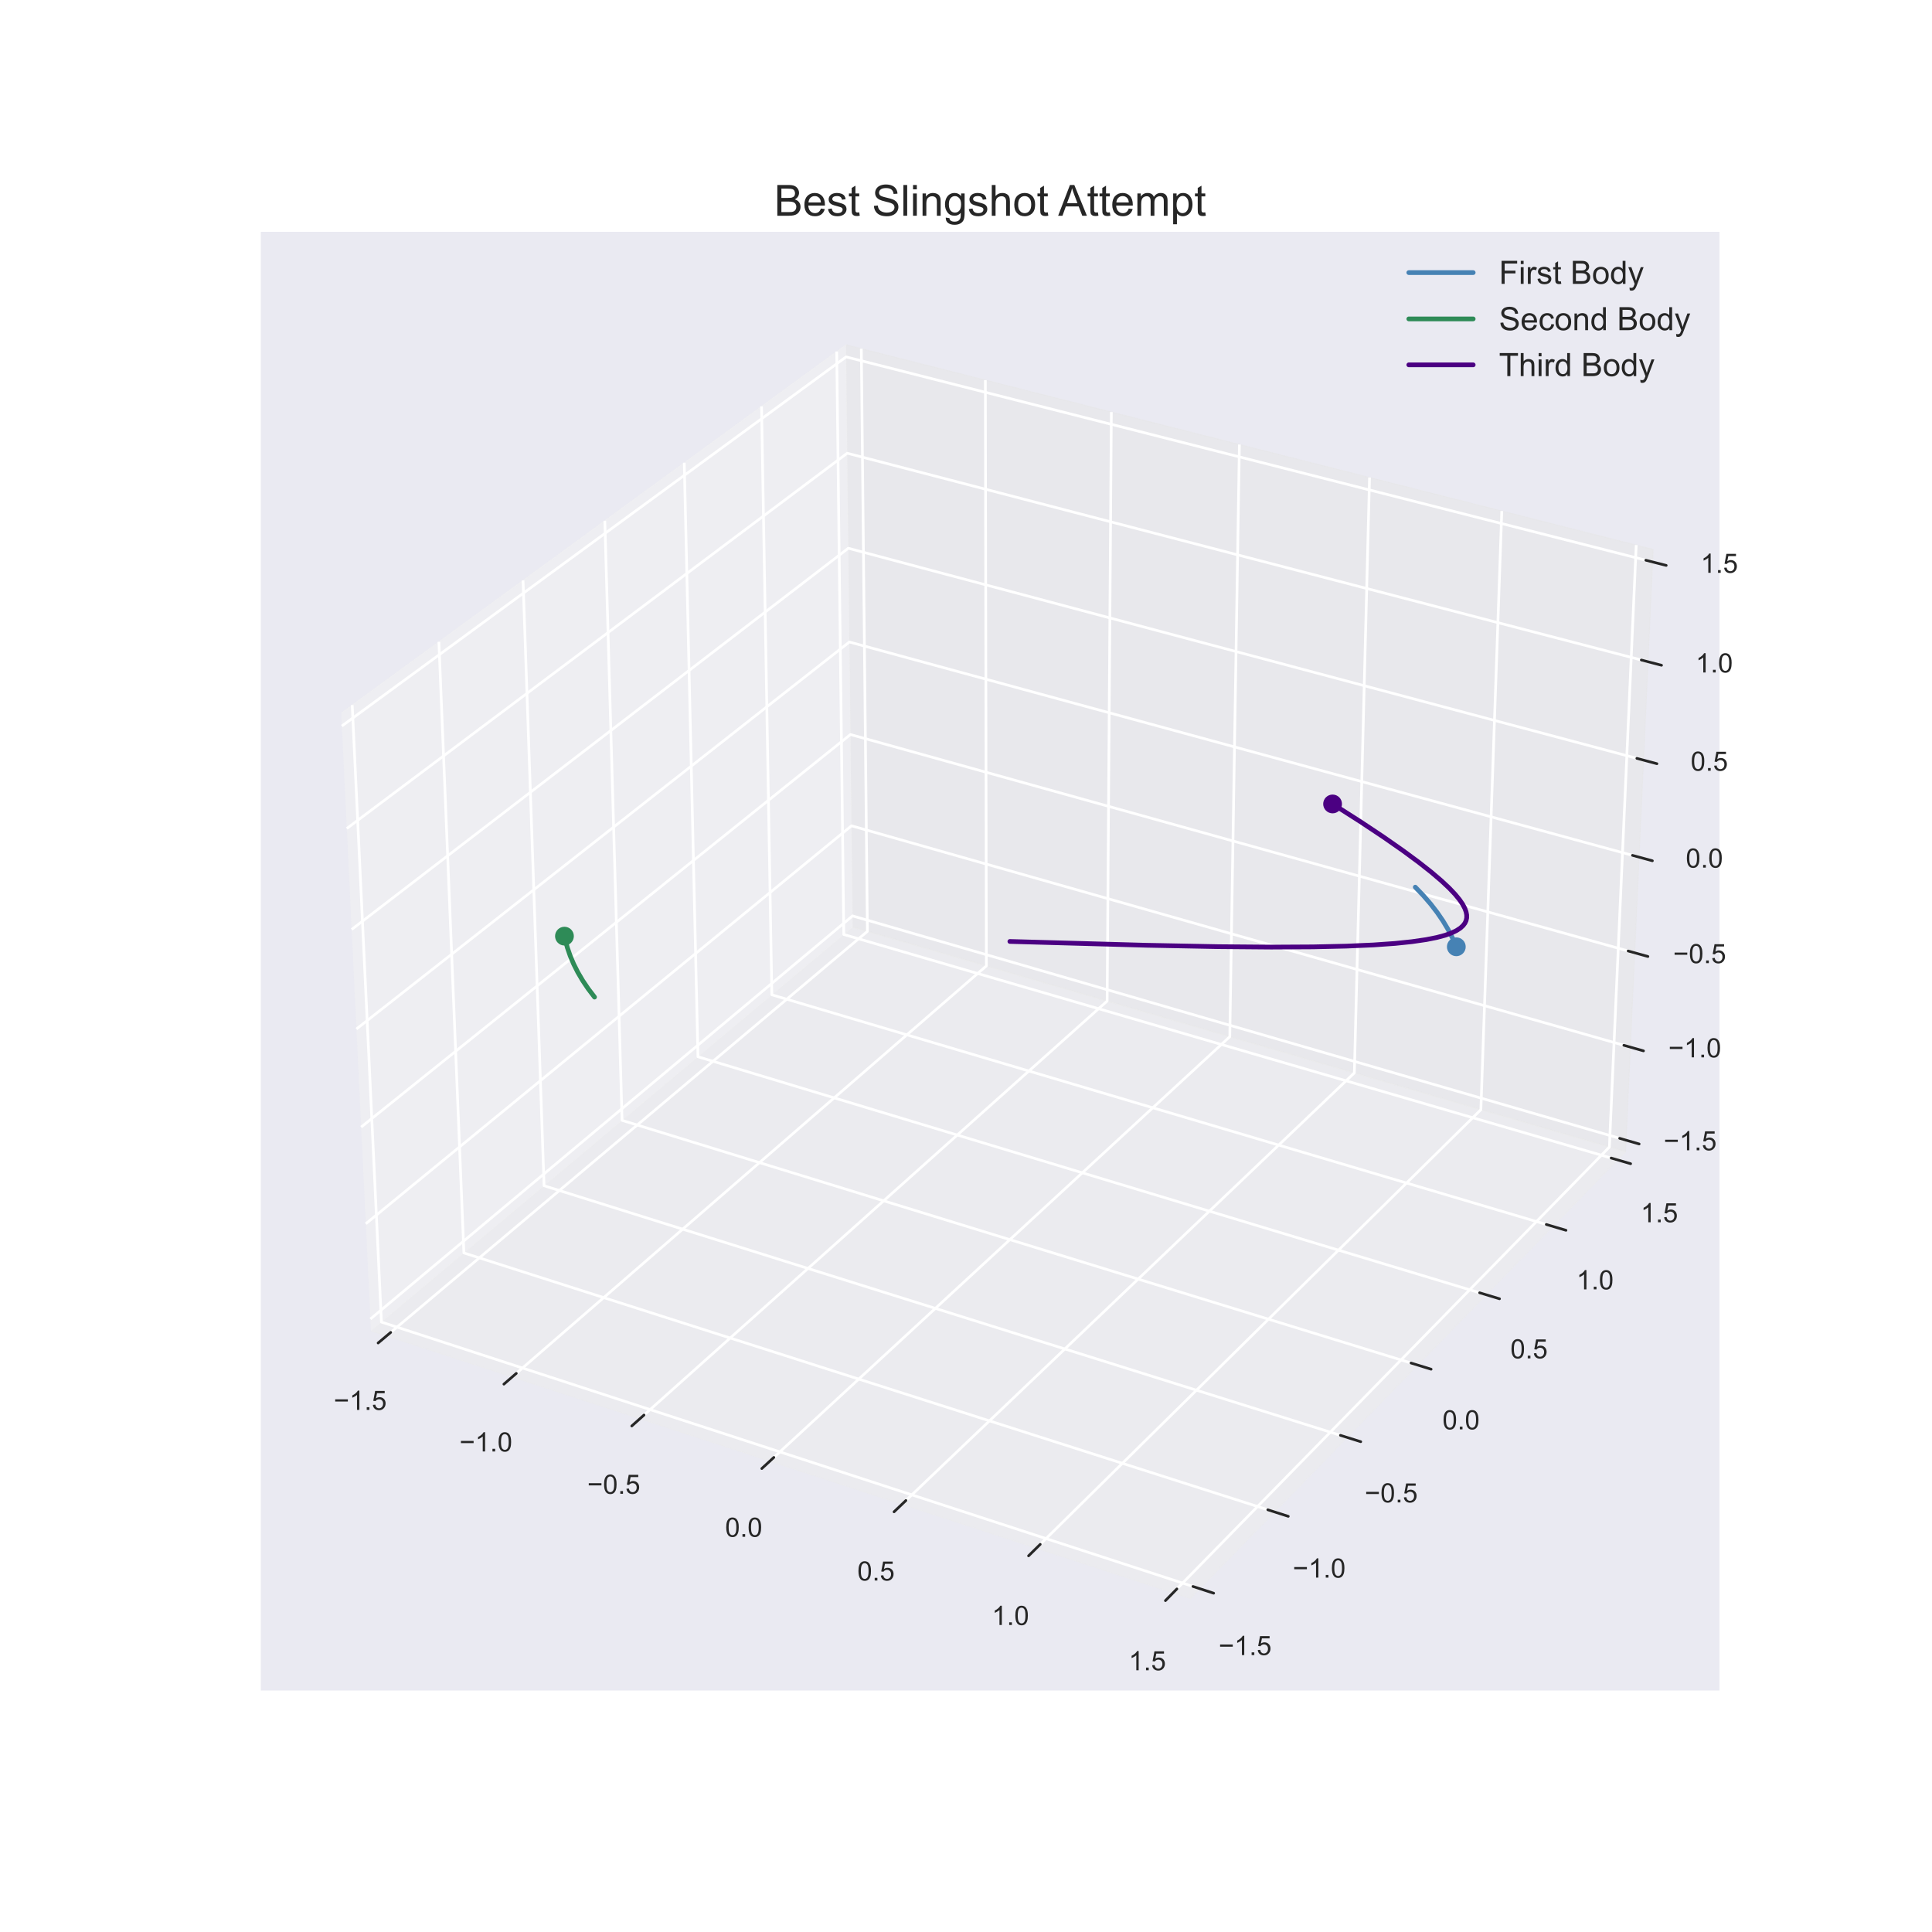<?xml version="1.0" encoding="utf-8" standalone="no"?>
<!DOCTYPE svg PUBLIC "-//W3C//DTD SVG 1.1//EN"
  "http://www.w3.org/Graphics/SVG/1.1/DTD/svg11.dtd">
<!-- Created with matplotlib (https://matplotlib.org/) -->
<svg height="720pt" version="1.1" viewBox="0 0 720 720" width="720pt" xmlns="http://www.w3.org/2000/svg" xmlns:xlink="http://www.w3.org/1999/xlink">
 <defs>
  <style type="text/css">*{stroke-linecap:butt;stroke-linejoin:round;}</style>
 </defs>
 <g id="figure_1">
  <g id="patch_1">
   <path d="M 0 720 
L 720 720 
L 720 0 
L 0 0 
z
" style="fill:#ffffff;"/>
  </g>
  <g id="patch_2">
   <path d="M 97.2 630 
L 640.8 630 
L 640.8 86.4 
L 97.2 86.4 
z
" style="fill:#eaeaf2;"/>
  </g>
  <g id="pane3d_1">
   <g id="patch_3">
    <path d="M 138.246 495.966 
L 317.76 345.493 
L 315.265 128.485 
L 127.159 265.755 
" style="fill:#f2f2f2;opacity:0.5;stroke:#f2f2f2;stroke-linejoin:miter;stroke-width:0.3;"/>
   </g>
  </g>
  <g id="pane3d_2">
   <g id="patch_4">
    <path d="M 317.76 345.493 
L 605.817 429.22 
L 616.096 204.737 
L 315.265 128.485 
" style="fill:#e6e6e6;opacity:0.5;stroke:#e6e6e6;stroke-linejoin:miter;stroke-width:0.3;"/>
   </g>
  </g>
  <g id="pane3d_3">
   <g id="patch_5">
    <path d="M 138.246 495.966 
L 443.6 595.694 
L 605.817 429.22 
L 317.76 345.493 
" style="fill:#ececec;opacity:0.5;stroke:#ececec;stroke-linejoin:miter;stroke-width:0.3;"/>
   </g>
  </g>
  <g id="axis3d_1">
   <g id="line2d_1">
    <path d="M 138.246 495.966 
L 443.6 595.694 
" style="fill:none;"/>
   </g>
   <g id="Line3DCollection_1">
    <path d="M 144.045 497.86 
L 323.255 347.09 
L 320.991 129.936 
" style="fill:none;stroke:#ffffff;"/>
    <path d="M 190.872 513.154 
L 367.587 359.976 
L 367.211 141.652 
" style="fill:none;stroke:#ffffff;"/>
    <path d="M 238.483 528.703 
L 412.6 373.059 
L 414.171 153.555 
" style="fill:none;stroke:#ffffff;"/>
    <path d="M 286.898 544.515 
L 458.309 386.345 
L 461.888 165.65 
" style="fill:none;stroke:#ffffff;"/>
    <path d="M 336.136 560.597 
L 504.73 399.838 
L 510.382 177.941 
" style="fill:none;stroke:#ffffff;"/>
    <path d="M 386.219 576.954 
L 551.88 413.543 
L 559.671 190.435 
" style="fill:none;stroke:#ffffff;"/>
    <path d="M 437.169 593.594 
L 599.776 427.464 
L 609.775 203.135 
" style="fill:none;stroke:#ffffff;"/>
   </g>
   <g id="xtick_1">
    <g id="line2d_2">
     <path clip-path="url(#p2154a25d3d)" d="M 376.346 350.854 
" style="fill:none;stroke:#ffffff;stroke-linecap:round;"/>
    </g>
    <g id="line2d_3">
     <path d="M 145.605 496.547 
L 140.918 500.491 
" style="fill:none;stroke:#262626;stroke-linecap:round;"/>
    </g>
    <g id="text_1">
     <!-- −1.5 -->
     <g style="fill:#262626;" transform="translate(124.359 525.426)scale(0.1 -0.1)">
      <defs>
       <path d="M 52.828 31.203 
L 5.562 31.203 
L 5.562 39.406 
L 52.828 39.406 
z
" id="ArialMT-8722"/>
       <path d="M 37.25 0 
L 28.469 0 
L 28.469 56 
Q 25.297 52.984 20.141 49.953 
Q 14.984 46.922 10.891 45.406 
L 10.891 53.906 
Q 18.266 57.375 23.781 62.297 
Q 29.297 67.234 31.594 71.875 
L 37.25 71.875 
z
" id="ArialMT-49"/>
       <path d="M 9.078 0 
L 9.078 10.016 
L 19.094 10.016 
L 19.094 0 
z
" id="ArialMT-46"/>
       <path d="M 4.156 18.75 
L 13.375 19.531 
Q 14.406 12.797 18.141 9.391 
Q 21.875 6 27.156 6 
Q 33.5 6 37.891 10.781 
Q 42.281 15.578 42.281 23.484 
Q 42.281 31 38.062 35.344 
Q 33.844 39.703 27 39.703 
Q 22.75 39.703 19.328 37.766 
Q 15.922 35.844 13.969 32.766 
L 5.719 33.844 
L 12.641 70.609 
L 48.25 70.609 
L 48.25 62.203 
L 19.672 62.203 
L 15.828 42.969 
Q 22.266 47.469 29.344 47.469 
Q 38.719 47.469 45.156 40.969 
Q 51.609 34.469 51.609 24.266 
Q 51.609 14.547 45.953 7.469 
Q 39.062 -1.219 27.156 -1.219 
Q 17.391 -1.219 11.203 4.25 
Q 5.031 9.719 4.156 18.75 
z
" id="ArialMT-53"/>
      </defs>
      <use xlink:href="#ArialMT-8722"/>
      <use x="58.398" xlink:href="#ArialMT-49"/>
      <use x="114.014" xlink:href="#ArialMT-46"/>
      <use x="141.797" xlink:href="#ArialMT-53"/>
     </g>
    </g>
   </g>
   <g id="xtick_2">
    <g id="line2d_4">
     <path clip-path="url(#p2154a25d3d)" d="M 376.346 350.854 
" style="fill:none;stroke:#ffffff;stroke-linecap:round;"/>
    </g>
    <g id="line2d_5">
     <path d="M 192.412 511.819 
L 187.787 515.828 
" style="fill:none;stroke:#262626;stroke-linecap:round;"/>
    </g>
    <g id="text_2">
     <!-- −1.0 -->
     <g style="fill:#262626;" transform="translate(171.217 540.926)scale(0.1 -0.1)">
      <defs>
       <path d="M 4.156 35.297 
Q 4.156 48 6.766 55.734 
Q 9.375 63.484 14.516 67.672 
Q 19.672 71.875 27.484 71.875 
Q 33.25 71.875 37.594 69.547 
Q 41.938 67.234 44.766 62.859 
Q 47.609 58.5 49.219 52.219 
Q 50.828 45.953 50.828 35.297 
Q 50.828 22.703 48.234 14.969 
Q 45.656 7.234 40.5 3 
Q 35.359 -1.219 27.484 -1.219 
Q 17.141 -1.219 11.234 6.203 
Q 4.156 15.141 4.156 35.297 
z
M 13.188 35.297 
Q 13.188 17.672 17.312 11.828 
Q 21.438 6 27.484 6 
Q 33.547 6 37.672 11.859 
Q 41.797 17.719 41.797 35.297 
Q 41.797 52.984 37.672 58.781 
Q 33.547 64.594 27.391 64.594 
Q 21.344 64.594 17.719 59.469 
Q 13.188 52.938 13.188 35.297 
z
" id="ArialMT-48"/>
      </defs>
      <use xlink:href="#ArialMT-8722"/>
      <use x="58.398" xlink:href="#ArialMT-49"/>
      <use x="114.014" xlink:href="#ArialMT-46"/>
      <use x="141.797" xlink:href="#ArialMT-48"/>
     </g>
    </g>
   </g>
   <g id="xtick_3">
    <g id="line2d_6">
     <path clip-path="url(#p2154a25d3d)" d="M 376.346 350.854 
" style="fill:none;stroke:#ffffff;stroke-linecap:round;"/>
    </g>
    <g id="line2d_7">
     <path d="M 240.001 527.346 
L 235.441 531.423 
" style="fill:none;stroke:#262626;stroke-linecap:round;"/>
    </g>
    <g id="text_3">
     <!-- −0.5 -->
     <g style="fill:#262626;" transform="translate(218.86 556.686)scale(0.1 -0.1)">
      <use xlink:href="#ArialMT-8722"/>
      <use x="58.398" xlink:href="#ArialMT-48"/>
      <use x="114.014" xlink:href="#ArialMT-46"/>
      <use x="141.797" xlink:href="#ArialMT-53"/>
     </g>
    </g>
   </g>
   <g id="xtick_4">
    <g id="line2d_8">
     <path clip-path="url(#p2154a25d3d)" d="M 376.346 350.854 
" style="fill:none;stroke:#ffffff;stroke-linecap:round;"/>
    </g>
    <g id="line2d_9">
     <path d="M 288.393 543.136 
L 283.9 547.281 
" style="fill:none;stroke:#262626;stroke-linecap:round;"/>
    </g>
    <g id="text_4">
     <!-- 0.0 -->
     <g style="fill:#262626;" transform="translate(270.23 572.713)scale(0.1 -0.1)">
      <use xlink:href="#ArialMT-48"/>
      <use x="55.615" xlink:href="#ArialMT-46"/>
      <use x="83.398" xlink:href="#ArialMT-48"/>
     </g>
    </g>
   </g>
   <g id="xtick_5">
    <g id="line2d_10">
     <path clip-path="url(#p2154a25d3d)" d="M 376.346 350.854 
" style="fill:none;stroke:#ffffff;stroke-linecap:round;"/>
    </g>
    <g id="line2d_11">
     <path d="M 337.608 559.193 
L 333.185 563.41 
" style="fill:none;stroke:#262626;stroke-linecap:round;"/>
    </g>
    <g id="text_5">
     <!-- 0.5 -->
     <g style="fill:#262626;" transform="translate(319.505 589.013)scale(0.1 -0.1)">
      <use xlink:href="#ArialMT-48"/>
      <use x="55.615" xlink:href="#ArialMT-46"/>
      <use x="83.398" xlink:href="#ArialMT-53"/>
     </g>
    </g>
   </g>
   <g id="xtick_6">
    <g id="line2d_12">
     <path clip-path="url(#p2154a25d3d)" d="M 376.346 350.854 
" style="fill:none;stroke:#ffffff;stroke-linecap:round;"/>
    </g>
    <g id="line2d_13">
     <path d="M 387.666 575.526 
L 383.318 579.815 
" style="fill:none;stroke:#262626;stroke-linecap:round;"/>
    </g>
    <g id="text_6">
     <!-- 1.0 -->
     <g style="fill:#262626;" transform="translate(369.629 605.593)scale(0.1 -0.1)">
      <use xlink:href="#ArialMT-49"/>
      <use x="55.615" xlink:href="#ArialMT-46"/>
      <use x="83.398" xlink:href="#ArialMT-48"/>
     </g>
    </g>
   </g>
   <g id="xtick_7">
    <g id="line2d_14">
     <path clip-path="url(#p2154a25d3d)" d="M 376.346 350.854 
" style="fill:none;stroke:#ffffff;stroke-linecap:round;"/>
    </g>
    <g id="line2d_15">
     <path d="M 438.591 592.142 
L 434.319 596.506 
" style="fill:none;stroke:#262626;stroke-linecap:round;"/>
    </g>
    <g id="text_7">
     <!-- 1.5 -->
     <g style="fill:#262626;" transform="translate(420.622 622.461)scale(0.1 -0.1)">
      <use xlink:href="#ArialMT-49"/>
      <use x="55.615" xlink:href="#ArialMT-46"/>
      <use x="83.398" xlink:href="#ArialMT-53"/>
     </g>
    </g>
   </g>
  </g>
  <g id="axis3d_2">
   <g id="line2d_16">
    <path d="M 605.817 429.22 
L 443.6 595.694 
" style="fill:none;"/>
   </g>
   <g id="Line3DCollection_2">
    <path d="M 131.264 262.76 
L 142.148 492.694 
L 447.142 592.059 
" style="fill:none;stroke:#ffffff;"/>
    <path d="M 163.561 239.191 
L 172.879 466.936 
L 475.007 563.462 
" style="fill:none;stroke:#ffffff;"/>
    <path d="M 194.925 216.303 
L 202.76 441.889 
L 502.062 535.697 
" style="fill:none;stroke:#ffffff;"/>
    <path d="M 225.396 194.066 
L 231.826 417.525 
L 528.342 508.728 
" style="fill:none;stroke:#ffffff;"/>
    <path d="M 255.012 172.454 
L 260.111 393.816 
L 553.878 482.521 
" style="fill:none;stroke:#ffffff;"/>
    <path d="M 283.808 151.441 
L 287.645 370.736 
L 578.703 457.045 
" style="fill:none;stroke:#ffffff;"/>
    <path d="M 311.817 131.001 
L 314.458 348.261 
L 602.845 432.269 
" style="fill:none;stroke:#ffffff;"/>
   </g>
   <g id="xtick_8">
    <g id="line2d_17">
     <path clip-path="url(#p2154a25d3d)" d="M 376.346 350.854 
" style="fill:none;stroke:#ffffff;stroke-linecap:round;"/>
    </g>
    <g id="line2d_18">
     <path d="M 444.571 591.222 
L 452.29 593.737 
" style="fill:none;stroke:#262626;stroke-linecap:round;"/>
    </g>
    <g id="text_8">
     <!-- −1.5 -->
     <g style="fill:#262626;" transform="translate(454.134 616.797)scale(0.1 -0.1)">
      <use xlink:href="#ArialMT-8722"/>
      <use x="58.398" xlink:href="#ArialMT-49"/>
      <use x="114.014" xlink:href="#ArialMT-46"/>
      <use x="141.797" xlink:href="#ArialMT-53"/>
     </g>
    </g>
   </g>
   <g id="xtick_9">
    <g id="line2d_19">
     <path clip-path="url(#p2154a25d3d)" d="M 376.346 350.854 
" style="fill:none;stroke:#ffffff;stroke-linecap:round;"/>
    </g>
    <g id="line2d_20">
     <path d="M 472.463 562.649 
L 480.103 565.09 
" style="fill:none;stroke:#262626;stroke-linecap:round;"/>
    </g>
    <g id="text_9">
     <!-- −1.0 -->
     <g style="fill:#262626;" transform="translate(481.761 587.929)scale(0.1 -0.1)">
      <use xlink:href="#ArialMT-8722"/>
      <use x="58.398" xlink:href="#ArialMT-49"/>
      <use x="114.014" xlink:href="#ArialMT-46"/>
      <use x="141.797" xlink:href="#ArialMT-48"/>
     </g>
    </g>
   </g>
   <g id="xtick_10">
    <g id="line2d_21">
     <path clip-path="url(#p2154a25d3d)" d="M 376.346 350.854 
" style="fill:none;stroke:#ffffff;stroke-linecap:round;"/>
    </g>
    <g id="line2d_22">
     <path d="M 499.543 534.908 
L 507.107 537.278 
" style="fill:none;stroke:#262626;stroke-linecap:round;"/>
    </g>
    <g id="text_10">
     <!-- −0.5 -->
     <g style="fill:#262626;" transform="translate(508.585 559.902)scale(0.1 -0.1)">
      <use xlink:href="#ArialMT-8722"/>
      <use x="58.398" xlink:href="#ArialMT-48"/>
      <use x="114.014" xlink:href="#ArialMT-46"/>
      <use x="141.797" xlink:href="#ArialMT-53"/>
     </g>
    </g>
   </g>
   <g id="xtick_11">
    <g id="line2d_23">
     <path clip-path="url(#p2154a25d3d)" d="M 376.346 350.854 
" style="fill:none;stroke:#ffffff;stroke-linecap:round;"/>
    </g>
    <g id="line2d_24">
     <path d="M 525.848 507.961 
L 533.335 510.264 
" style="fill:none;stroke:#262626;stroke-linecap:round;"/>
    </g>
    <g id="text_11">
     <!-- 0.0 -->
     <g style="fill:#262626;" transform="translate(537.559 532.679)scale(0.1 -0.1)">
      <use xlink:href="#ArialMT-48"/>
      <use x="55.615" xlink:href="#ArialMT-46"/>
      <use x="83.398" xlink:href="#ArialMT-48"/>
     </g>
    </g>
   </g>
   <g id="xtick_12">
    <g id="line2d_25">
     <path clip-path="url(#p2154a25d3d)" d="M 376.346 350.854 
" style="fill:none;stroke:#ffffff;stroke-linecap:round;"/>
    </g>
    <g id="line2d_26">
     <path d="M 551.409 481.776 
L 558.822 484.014 
" style="fill:none;stroke:#262626;stroke-linecap:round;"/>
    </g>
    <g id="text_12">
     <!-- 0.5 -->
     <g style="fill:#262626;" transform="translate(562.876 506.225)scale(0.1 -0.1)">
      <use xlink:href="#ArialMT-48"/>
      <use x="55.615" xlink:href="#ArialMT-46"/>
      <use x="83.398" xlink:href="#ArialMT-53"/>
     </g>
    </g>
   </g>
   <g id="xtick_13">
    <g id="line2d_27">
     <path clip-path="url(#p2154a25d3d)" d="M 376.346 350.854 
" style="fill:none;stroke:#ffffff;stroke-linecap:round;"/>
    </g>
    <g id="line2d_28">
     <path d="M 576.258 456.32 
L 583.598 458.497 
" style="fill:none;stroke:#262626;stroke-linecap:round;"/>
    </g>
    <g id="text_13">
     <!-- 1.0 -->
     <g style="fill:#262626;" transform="translate(587.488 480.509)scale(0.1 -0.1)">
      <use xlink:href="#ArialMT-49"/>
      <use x="55.615" xlink:href="#ArialMT-46"/>
      <use x="83.398" xlink:href="#ArialMT-48"/>
     </g>
    </g>
   </g>
   <g id="xtick_14">
    <g id="line2d_29">
     <path clip-path="url(#p2154a25d3d)" d="M 376.346 350.854 
" style="fill:none;stroke:#ffffff;stroke-linecap:round;"/>
    </g>
    <g id="line2d_30">
     <path d="M 600.425 431.564 
L 607.692 433.681 
" style="fill:none;stroke:#262626;stroke-linecap:round;"/>
    </g>
    <g id="text_14">
     <!-- 1.5 -->
     <g style="fill:#262626;" transform="translate(611.422 455.5)scale(0.1 -0.1)">
      <use xlink:href="#ArialMT-49"/>
      <use x="55.615" xlink:href="#ArialMT-46"/>
      <use x="83.398" xlink:href="#ArialMT-53"/>
     </g>
    </g>
   </g>
  </g>
  <g id="axis3d_3">
   <g id="line2d_31">
    <path d="M 605.817 429.22 
L 616.096 204.737 
" style="fill:none;"/>
   </g>
   <g id="Line3DCollection_3">
    <path d="M 606.014 424.919 
L 317.712 341.327 
L 138.034 491.562 
" style="fill:none;stroke:#ffffff;"/>
    <path d="M 607.601 390.245 
L 317.326 307.75 
L 136.323 456.052 
" style="fill:none;stroke:#ffffff;"/>
    <path d="M 609.211 355.087 
L 316.935 273.728 
L 134.589 420.028 
" style="fill:none;stroke:#ffffff;"/>
    <path d="M 610.844 319.437 
L 316.538 239.252 
L 132.829 383.479 
" style="fill:none;stroke:#ffffff;"/>
    <path d="M 612.5 283.284 
L 316.137 204.312 
L 131.043 346.395 
" style="fill:none;stroke:#ffffff;"/>
    <path d="M 614.179 246.616 
L 315.729 168.9 
L 129.23 308.762 
" style="fill:none;stroke:#ffffff;"/>
    <path d="M 615.882 209.423 
L 315.317 133.006 
L 127.391 270.569 
" style="fill:none;stroke:#ffffff;"/>
   </g>
   <g id="xtick_15">
    <g id="line2d_32">
     <path clip-path="url(#p2154a25d3d)" d="M 376.346 350.854 
" style="fill:none;stroke:#ffffff;stroke-linecap:round;"/>
    </g>
    <g id="line2d_33">
     <path d="M 603.594 424.217 
L 610.859 426.324 
" style="fill:none;stroke:#262626;stroke-linecap:round;"/>
    </g>
    <g id="text_15">
     <!-- −1.5 -->
     <g style="fill:#262626;" transform="translate(619.992 428.681)scale(0.1 -0.1)">
      <use xlink:href="#ArialMT-8722"/>
      <use x="58.398" xlink:href="#ArialMT-49"/>
      <use x="114.014" xlink:href="#ArialMT-46"/>
      <use x="141.797" xlink:href="#ArialMT-53"/>
     </g>
    </g>
   </g>
   <g id="xtick_16">
    <g id="line2d_34">
     <path clip-path="url(#p2154a25d3d)" d="M 376.346 350.854 
" style="fill:none;stroke:#ffffff;stroke-linecap:round;"/>
    </g>
    <g id="line2d_35">
     <path d="M 605.164 389.552 
L 612.482 391.631 
" style="fill:none;stroke:#262626;stroke-linecap:round;"/>
    </g>
    <g id="text_16">
     <!-- −1.0 -->
     <g style="fill:#262626;" transform="translate(621.741 394.05)scale(0.1 -0.1)">
      <use xlink:href="#ArialMT-8722"/>
      <use x="58.398" xlink:href="#ArialMT-49"/>
      <use x="114.014" xlink:href="#ArialMT-46"/>
      <use x="141.797" xlink:href="#ArialMT-48"/>
     </g>
    </g>
   </g>
   <g id="xtick_17">
    <g id="line2d_36">
     <path clip-path="url(#p2154a25d3d)" d="M 376.346 350.854 
" style="fill:none;stroke:#ffffff;stroke-linecap:round;"/>
    </g>
    <g id="line2d_37">
     <path d="M 606.757 354.404 
L 614.127 356.456 
" style="fill:none;stroke:#262626;stroke-linecap:round;"/>
    </g>
    <g id="text_17">
     <!-- −0.5 -->
     <g style="fill:#262626;" transform="translate(623.515 358.938)scale(0.1 -0.1)">
      <use xlink:href="#ArialMT-8722"/>
      <use x="58.398" xlink:href="#ArialMT-48"/>
      <use x="114.014" xlink:href="#ArialMT-46"/>
      <use x="141.797" xlink:href="#ArialMT-53"/>
     </g>
    </g>
   </g>
   <g id="xtick_18">
    <g id="line2d_38">
     <path clip-path="url(#p2154a25d3d)" d="M 376.346 350.854 
" style="fill:none;stroke:#ffffff;stroke-linecap:round;"/>
    </g>
    <g id="line2d_39">
     <path d="M 608.371 318.764 
L 615.795 320.786 
" style="fill:none;stroke:#262626;stroke-linecap:round;"/>
    </g>
    <g id="text_18">
     <!-- 0.0 -->
     <g style="fill:#262626;" transform="translate(628.234 323.334)scale(0.1 -0.1)">
      <use xlink:href="#ArialMT-48"/>
      <use x="55.615" xlink:href="#ArialMT-46"/>
      <use x="83.398" xlink:href="#ArialMT-48"/>
     </g>
    </g>
   </g>
   <g id="xtick_19">
    <g id="line2d_40">
     <path clip-path="url(#p2154a25d3d)" d="M 376.346 350.854 
" style="fill:none;stroke:#ffffff;stroke-linecap:round;"/>
    </g>
    <g id="line2d_41">
     <path d="M 610.009 282.62 
L 617.487 284.613 
" style="fill:none;stroke:#262626;stroke-linecap:round;"/>
    </g>
    <g id="text_19">
     <!-- 0.5 -->
     <g style="fill:#262626;" transform="translate(630.057 287.229)scale(0.1 -0.1)">
      <use xlink:href="#ArialMT-48"/>
      <use x="55.615" xlink:href="#ArialMT-46"/>
      <use x="83.398" xlink:href="#ArialMT-53"/>
     </g>
    </g>
   </g>
   <g id="xtick_20">
    <g id="line2d_42">
     <path clip-path="url(#p2154a25d3d)" d="M 376.346 350.854 
" style="fill:none;stroke:#ffffff;stroke-linecap:round;"/>
    </g>
    <g id="line2d_43">
     <path d="M 611.67 245.963 
L 619.203 247.925 
" style="fill:none;stroke:#262626;stroke-linecap:round;"/>
    </g>
    <g id="text_20">
     <!-- 1.0 -->
     <g style="fill:#262626;" transform="translate(631.907 250.611)scale(0.1 -0.1)">
      <use xlink:href="#ArialMT-49"/>
      <use x="55.615" xlink:href="#ArialMT-46"/>
      <use x="83.398" xlink:href="#ArialMT-48"/>
     </g>
    </g>
   </g>
   <g id="xtick_21">
    <g id="line2d_44">
     <path clip-path="url(#p2154a25d3d)" d="M 376.346 350.854 
" style="fill:none;stroke:#ffffff;stroke-linecap:round;"/>
    </g>
    <g id="line2d_45">
     <path d="M 613.354 208.781 
L 620.944 210.71 
" style="fill:none;stroke:#262626;stroke-linecap:round;"/>
    </g>
    <g id="text_21">
     <!-- 1.5 -->
     <g style="fill:#262626;" transform="translate(633.783 213.47)scale(0.1 -0.1)">
      <use xlink:href="#ArialMT-49"/>
      <use x="55.615" xlink:href="#ArialMT-46"/>
      <use x="83.398" xlink:href="#ArialMT-53"/>
     </g>
    </g>
   </g>
  </g>
  <g id="axes_1">
   <g id="line2d_46">
    <path clip-path="url(#p2154a25d3d)" d="M 527.432 330.612 
L 530.447 333.751 
L 533.168 336.902 
L 535.604 340.06 
L 537.763 343.219 
L 539.653 346.378 
L 541.283 349.53 
L 542.661 352.676 
L 542.726 352.84 
L 542.726 352.84 
" style="fill:none;stroke:#4682b4;stroke-linecap:round;stroke-width:1.75;"/>
   </g>
   <g id="line2d_47">
    <path clip-path="url(#p2154a25d3d)" d="M 542.726 352.84 
" style="fill:none;stroke:#4682b4;stroke-linecap:round;stroke-width:1.75;"/>
    <defs>
     <path d="M 0 3.5 
C 0.928 3.5 1.819 3.131 2.475 2.475 
C 3.131 1.819 3.5 0.928 3.5 0 
C 3.5 -0.928 3.131 -1.819 2.475 -2.475 
C 1.819 -3.131 0.928 -3.5 0 -3.5 
C -0.928 -3.5 -1.819 -3.131 -2.475 -2.475 
C -3.131 -1.819 -3.5 -0.928 -3.5 0 
C -3.5 0.928 -3.131 1.819 -2.475 2.475 
C -1.819 3.131 -0.928 3.5 0 3.5 
z
" id="m1665df3d2d"/>
    </defs>
    <g clip-path="url(#p2154a25d3d)">
     <use style="fill:#4682b4;" x="542.726" xlink:href="#m1665df3d2d" y="352.84"/>
    </g>
   </g>
   <g id="line2d_48">
    <path clip-path="url(#p2154a25d3d)" d="M 221.566 371.591 
L 219.213 368.504 
L 217.136 365.417 
L 215.329 362.334 
L 213.78 359.256 
L 212.483 356.189 
L 211.43 353.129 
L 210.614 350.079 
L 210.355 348.873 
L 210.355 348.873 
" style="fill:none;stroke:#2e8b57;stroke-linecap:round;stroke-width:1.75;"/>
   </g>
   <g id="line2d_49">
    <path clip-path="url(#p2154a25d3d)" d="M 210.355 348.873 
" style="fill:none;stroke:#2e8b57;stroke-linecap:round;stroke-width:1.75;"/>
    <defs>
     <path d="M 0 3.5 
C 0.928 3.5 1.819 3.131 2.475 2.475 
C 3.131 1.819 3.5 0.928 3.5 0 
C 3.5 -0.928 3.131 -1.819 2.475 -2.475 
C 1.819 -3.131 0.928 -3.5 0 -3.5 
C -0.928 -3.5 -1.819 -3.131 -2.475 -2.475 
C -3.131 -1.819 -3.5 -0.928 -3.5 0 
C -3.5 0.928 -3.131 1.819 -2.475 2.475 
C -1.819 3.131 -0.928 3.5 0 3.5 
z
" id="m079ec4a6e9"/>
    </defs>
    <g clip-path="url(#p2154a25d3d)">
     <use style="fill:#2e8b57;" x="210.355" xlink:href="#m079ec4a6e9" y="348.873"/>
    </g>
   </g>
   <g id="line2d_50">
    <path clip-path="url(#p2154a25d3d)" d="M 376.346 350.854 
L 427.474 352.277 
L 454.25 352.793 
L 473.762 352.955 
L 489.369 352.871 
L 501.826 352.593 
L 511.846 352.154 
L 519.904 351.588 
L 526.18 350.935 
L 531.508 350.16 
L 535.459 349.373 
L 538.579 348.535 
L 540.969 347.678 
L 542.797 346.796 
L 544.222 345.868 
L 545.227 344.957 
L 545.933 344.02 
L 546.375 343.068 
L 546.588 342.077 
L 546.589 340.979 
L 546.366 339.808 
L 545.879 338.485 
L 545.078 336.976 
L 543.909 335.266 
L 542.241 333.238 
L 540.066 330.949 
L 537.196 328.262 
L 533.39 325.018 
L 528.699 321.323 
L 522.839 317.001 
L 515.619 311.958 
L 507.125 306.305 
L 497.212 299.981 
L 496.616 299.608 
L 496.616 299.608 
" style="fill:none;stroke:#4b0082;stroke-linecap:round;stroke-width:1.75;"/>
   </g>
   <g id="line2d_51">
    <path clip-path="url(#p2154a25d3d)" d="M 496.616 299.608 
" style="fill:none;stroke:#4b0082;stroke-linecap:round;stroke-width:1.75;"/>
    <defs>
     <path d="M 0 3.5 
C 0.928 3.5 1.819 3.131 2.475 2.475 
C 3.131 1.819 3.5 0.928 3.5 0 
C 3.5 -0.928 3.131 -1.819 2.475 -2.475 
C 1.819 -3.131 0.928 -3.5 0 -3.5 
C -0.928 -3.5 -1.819 -3.131 -2.475 -2.475 
C -3.131 -1.819 -3.5 -0.928 -3.5 0 
C -3.5 0.928 -3.131 1.819 -2.475 2.475 
C -1.819 3.131 -0.928 3.5 0 3.5 
z
" id="m812656307a"/>
    </defs>
    <g clip-path="url(#p2154a25d3d)">
     <use style="fill:#4b0082;" x="496.616" xlink:href="#m812656307a" y="299.608"/>
    </g>
   </g>
   <g id="text_22">
    <!-- Best Slingshot Attempt -->
    <g style="fill:#262626;" transform="translate(288.514 80.4)scale(0.16 -0.16)">
     <defs>
      <path d="M 7.328 0 
L 7.328 71.578 
L 34.188 71.578 
Q 42.391 71.578 47.344 69.406 
Q 52.297 67.234 55.094 62.719 
Q 57.906 58.203 57.906 53.266 
Q 57.906 48.688 55.422 44.625 
Q 52.938 40.578 47.906 38.094 
Q 54.391 36.188 57.875 31.594 
Q 61.375 27 61.375 20.75 
Q 61.375 15.719 59.25 11.391 
Q 57.125 7.078 54 4.734 
Q 50.875 2.391 46.156 1.188 
Q 41.453 0 34.625 0 
z
M 16.797 41.5 
L 32.281 41.5 
Q 38.578 41.5 41.312 42.328 
Q 44.922 43.406 46.75 45.891 
Q 48.578 48.391 48.578 52.156 
Q 48.578 55.719 46.875 58.422 
Q 45.172 61.141 41.984 62.141 
Q 38.812 63.141 31.109 63.141 
L 16.797 63.141 
z
M 16.797 8.453 
L 34.625 8.453 
Q 39.203 8.453 41.062 8.797 
Q 44.344 9.375 46.531 10.734 
Q 48.734 12.109 50.141 14.719 
Q 51.562 17.328 51.562 20.75 
Q 51.562 24.75 49.516 27.703 
Q 47.469 30.672 43.828 31.859 
Q 40.188 33.062 33.344 33.062 
L 16.797 33.062 
z
" id="ArialMT-66"/>
      <path d="M 42.094 16.703 
L 51.172 15.578 
Q 49.031 7.625 43.219 3.219 
Q 37.406 -1.172 28.375 -1.172 
Q 17 -1.172 10.328 5.828 
Q 3.656 12.844 3.656 25.484 
Q 3.656 38.578 10.391 45.797 
Q 17.141 53.031 27.875 53.031 
Q 38.281 53.031 44.875 45.953 
Q 51.469 38.875 51.469 26.031 
Q 51.469 25.25 51.422 23.688 
L 12.75 23.688 
Q 13.234 15.141 17.578 10.594 
Q 21.922 6.062 28.422 6.062 
Q 33.25 6.062 36.672 8.594 
Q 40.094 11.141 42.094 16.703 
z
M 13.234 30.906 
L 42.188 30.906 
Q 41.609 37.453 38.875 40.719 
Q 34.672 45.797 27.984 45.797 
Q 21.922 45.797 17.797 41.75 
Q 13.672 37.703 13.234 30.906 
z
" id="ArialMT-101"/>
      <path d="M 3.078 15.484 
L 11.766 16.844 
Q 12.5 11.625 15.844 8.844 
Q 19.188 6.062 25.203 6.062 
Q 31.25 6.062 34.172 8.516 
Q 37.109 10.984 37.109 14.312 
Q 37.109 17.281 34.516 19 
Q 32.719 20.172 25.531 21.969 
Q 15.875 24.422 12.141 26.203 
Q 8.406 27.984 6.469 31.125 
Q 4.547 34.281 4.547 38.094 
Q 4.547 41.547 6.125 44.5 
Q 7.719 47.469 10.453 49.422 
Q 12.5 50.922 16.031 51.969 
Q 19.578 53.031 23.641 53.031 
Q 29.734 53.031 34.344 51.266 
Q 38.969 49.516 41.156 46.5 
Q 43.359 43.5 44.188 38.484 
L 35.594 37.312 
Q 35.016 41.312 32.203 43.547 
Q 29.391 45.797 24.266 45.797 
Q 18.219 45.797 15.625 43.797 
Q 13.031 41.797 13.031 39.109 
Q 13.031 37.406 14.109 36.031 
Q 15.188 34.625 17.484 33.688 
Q 18.797 33.203 25.25 31.453 
Q 34.578 28.953 38.25 27.359 
Q 41.938 25.781 44.031 22.75 
Q 46.141 19.734 46.141 15.234 
Q 46.141 10.844 43.578 6.953 
Q 41.016 3.078 36.172 0.953 
Q 31.344 -1.172 25.25 -1.172 
Q 15.141 -1.172 9.844 3.031 
Q 4.547 7.234 3.078 15.484 
z
" id="ArialMT-115"/>
      <path d="M 25.781 7.859 
L 27.047 0.094 
Q 23.344 -0.688 20.406 -0.688 
Q 15.625 -0.688 12.984 0.828 
Q 10.359 2.344 9.281 4.812 
Q 8.203 7.281 8.203 15.188 
L 8.203 45.016 
L 1.766 45.016 
L 1.766 51.859 
L 8.203 51.859 
L 8.203 64.703 
L 16.938 69.969 
L 16.938 51.859 
L 25.781 51.859 
L 25.781 45.016 
L 16.938 45.016 
L 16.938 14.703 
Q 16.938 10.938 17.406 9.859 
Q 17.875 8.797 18.922 8.156 
Q 19.969 7.516 21.922 7.516 
Q 23.391 7.516 25.781 7.859 
z
" id="ArialMT-116"/>
      <path id="ArialMT-32"/>
      <path d="M 4.5 23 
L 13.422 23.781 
Q 14.062 18.406 16.375 14.969 
Q 18.703 11.531 23.578 9.406 
Q 28.469 7.281 34.578 7.281 
Q 39.984 7.281 44.141 8.891 
Q 48.297 10.5 50.312 13.297 
Q 52.344 16.109 52.344 19.438 
Q 52.344 22.797 50.391 25.312 
Q 48.438 27.828 43.953 29.547 
Q 41.062 30.672 31.203 33.031 
Q 21.344 35.406 17.391 37.5 
Q 12.25 40.188 9.734 44.156 
Q 7.234 48.141 7.234 53.078 
Q 7.234 58.5 10.297 63.203 
Q 13.375 67.922 19.281 70.359 
Q 25.203 72.797 32.422 72.797 
Q 40.375 72.797 46.453 70.234 
Q 52.547 67.672 55.812 62.688 
Q 59.078 57.719 59.328 51.422 
L 50.25 50.734 
Q 49.516 57.516 45.281 60.984 
Q 41.062 64.453 32.812 64.453 
Q 24.219 64.453 20.281 61.297 
Q 16.359 58.156 16.359 53.719 
Q 16.359 49.859 19.141 47.359 
Q 21.875 44.875 33.422 42.266 
Q 44.969 39.656 49.266 37.703 
Q 55.516 34.812 58.484 30.391 
Q 61.469 25.984 61.469 20.219 
Q 61.469 14.5 58.203 9.438 
Q 54.938 4.391 48.797 1.578 
Q 42.672 -1.219 35.016 -1.219 
Q 25.297 -1.219 18.719 1.609 
Q 12.156 4.438 8.422 10.125 
Q 4.688 15.828 4.5 23 
z
" id="ArialMT-83"/>
      <path d="M 6.391 0 
L 6.391 71.578 
L 15.188 71.578 
L 15.188 0 
z
" id="ArialMT-108"/>
      <path d="M 6.641 61.469 
L 6.641 71.578 
L 15.438 71.578 
L 15.438 61.469 
z
M 6.641 0 
L 6.641 51.859 
L 15.438 51.859 
L 15.438 0 
z
" id="ArialMT-105"/>
      <path d="M 6.594 0 
L 6.594 51.859 
L 14.5 51.859 
L 14.5 44.484 
Q 20.219 53.031 31 53.031 
Q 35.688 53.031 39.625 51.344 
Q 43.562 49.656 45.516 46.922 
Q 47.469 44.188 48.25 40.438 
Q 48.734 37.984 48.734 31.891 
L 48.734 0 
L 39.938 0 
L 39.938 31.547 
Q 39.938 36.922 38.906 39.578 
Q 37.891 42.234 35.281 43.812 
Q 32.672 45.406 29.156 45.406 
Q 23.531 45.406 19.453 41.844 
Q 15.375 38.281 15.375 28.328 
L 15.375 0 
z
" id="ArialMT-110"/>
      <path d="M 4.984 -4.297 
L 13.531 -5.562 
Q 14.062 -9.516 16.5 -11.328 
Q 19.781 -13.766 25.438 -13.766 
Q 31.547 -13.766 34.859 -11.328 
Q 38.188 -8.891 39.359 -4.5 
Q 40.047 -1.812 39.984 6.781 
Q 34.234 0 25.641 0 
Q 14.938 0 9.078 7.719 
Q 3.219 15.438 3.219 26.219 
Q 3.219 33.641 5.906 39.906 
Q 8.594 46.188 13.688 49.609 
Q 18.797 53.031 25.688 53.031 
Q 34.859 53.031 40.828 45.609 
L 40.828 51.859 
L 48.922 51.859 
L 48.922 7.031 
Q 48.922 -5.078 46.453 -10.125 
Q 44 -15.188 38.641 -18.109 
Q 33.297 -21.047 25.484 -21.047 
Q 16.219 -21.047 10.5 -16.875 
Q 4.781 -12.703 4.984 -4.297 
z
M 12.25 26.859 
Q 12.25 16.656 16.297 11.969 
Q 20.359 7.281 26.469 7.281 
Q 32.516 7.281 36.609 11.938 
Q 40.719 16.609 40.719 26.562 
Q 40.719 36.078 36.5 40.906 
Q 32.281 45.75 26.312 45.75 
Q 20.453 45.75 16.344 40.984 
Q 12.25 36.234 12.25 26.859 
z
" id="ArialMT-103"/>
      <path d="M 6.594 0 
L 6.594 71.578 
L 15.375 71.578 
L 15.375 45.906 
Q 21.531 53.031 30.906 53.031 
Q 36.672 53.031 40.922 50.75 
Q 45.172 48.484 47 44.484 
Q 48.828 40.484 48.828 32.859 
L 48.828 0 
L 40.047 0 
L 40.047 32.859 
Q 40.047 39.453 37.188 42.453 
Q 34.328 45.453 29.109 45.453 
Q 25.203 45.453 21.75 43.422 
Q 18.312 41.406 16.844 37.938 
Q 15.375 34.469 15.375 28.375 
L 15.375 0 
z
" id="ArialMT-104"/>
      <path d="M 3.328 25.922 
Q 3.328 40.328 11.328 47.266 
Q 18.016 53.031 27.641 53.031 
Q 38.328 53.031 45.109 46.016 
Q 51.906 39.016 51.906 26.656 
Q 51.906 16.656 48.906 10.906 
Q 45.906 5.172 40.156 2 
Q 34.422 -1.172 27.641 -1.172 
Q 16.75 -1.172 10.031 5.812 
Q 3.328 12.797 3.328 25.922 
z
M 12.359 25.922 
Q 12.359 15.969 16.703 11.016 
Q 21.047 6.062 27.641 6.062 
Q 34.188 6.062 38.531 11.031 
Q 42.875 16.016 42.875 26.219 
Q 42.875 35.844 38.5 40.797 
Q 34.125 45.75 27.641 45.75 
Q 21.047 45.75 16.703 40.812 
Q 12.359 35.891 12.359 25.922 
z
" id="ArialMT-111"/>
      <path d="M -0.141 0 
L 27.344 71.578 
L 37.547 71.578 
L 66.844 0 
L 56.062 0 
L 47.703 21.688 
L 17.781 21.688 
L 9.906 0 
z
M 20.516 29.391 
L 44.781 29.391 
L 37.312 49.219 
Q 33.891 58.25 32.234 64.062 
Q 30.859 57.172 28.375 50.391 
z
" id="ArialMT-65"/>
      <path d="M 6.594 0 
L 6.594 51.859 
L 14.453 51.859 
L 14.453 44.578 
Q 16.891 48.391 20.938 50.703 
Q 25 53.031 30.172 53.031 
Q 35.938 53.031 39.625 50.641 
Q 43.312 48.25 44.828 43.953 
Q 50.984 53.031 60.844 53.031 
Q 68.562 53.031 72.703 48.75 
Q 76.859 44.484 76.859 35.594 
L 76.859 0 
L 68.109 0 
L 68.109 32.672 
Q 68.109 37.938 67.25 40.25 
Q 66.406 42.578 64.156 43.984 
Q 61.922 45.406 58.891 45.406 
Q 53.422 45.406 49.797 41.766 
Q 46.188 38.141 46.188 30.125 
L 46.188 0 
L 37.406 0 
L 37.406 33.688 
Q 37.406 39.547 35.25 42.469 
Q 33.109 45.406 28.219 45.406 
Q 24.516 45.406 21.359 43.453 
Q 18.219 41.5 16.797 37.734 
Q 15.375 33.984 15.375 26.906 
L 15.375 0 
z
" id="ArialMT-109"/>
      <path d="M 6.594 -19.875 
L 6.594 51.859 
L 14.594 51.859 
L 14.594 45.125 
Q 17.438 49.078 21 51.047 
Q 24.562 53.031 29.641 53.031 
Q 36.281 53.031 41.359 49.609 
Q 46.438 46.188 49.016 39.953 
Q 51.609 33.734 51.609 26.312 
Q 51.609 18.359 48.75 11.984 
Q 45.906 5.609 40.453 2.219 
Q 35.016 -1.172 29 -1.172 
Q 24.609 -1.172 21.109 0.688 
Q 17.625 2.547 15.375 5.375 
L 15.375 -19.875 
z
M 14.547 25.641 
Q 14.547 15.625 18.594 10.844 
Q 22.656 6.062 28.422 6.062 
Q 34.281 6.062 38.453 11.016 
Q 42.625 15.969 42.625 26.375 
Q 42.625 36.281 38.547 41.203 
Q 34.469 46.141 28.812 46.141 
Q 23.188 46.141 18.859 40.891 
Q 14.547 35.641 14.547 25.641 
z
" id="ArialMT-112"/>
     </defs>
     <use xlink:href="#ArialMT-66"/>
     <use x="66.699" xlink:href="#ArialMT-101"/>
     <use x="122.314" xlink:href="#ArialMT-115"/>
     <use x="172.314" xlink:href="#ArialMT-116"/>
     <use x="200.098" xlink:href="#ArialMT-32"/>
     <use x="227.881" xlink:href="#ArialMT-83"/>
     <use x="294.58" xlink:href="#ArialMT-108"/>
     <use x="316.797" xlink:href="#ArialMT-105"/>
     <use x="339.014" xlink:href="#ArialMT-110"/>
     <use x="394.629" xlink:href="#ArialMT-103"/>
     <use x="450.244" xlink:href="#ArialMT-115"/>
     <use x="500.244" xlink:href="#ArialMT-104"/>
     <use x="555.859" xlink:href="#ArialMT-111"/>
     <use x="611.475" xlink:href="#ArialMT-116"/>
     <use x="639.258" xlink:href="#ArialMT-32"/>
     <use x="661.541" xlink:href="#ArialMT-65"/>
     <use x="728.24" xlink:href="#ArialMT-116"/>
     <use x="756.023" xlink:href="#ArialMT-116"/>
     <use x="783.807" xlink:href="#ArialMT-101"/>
     <use x="839.422" xlink:href="#ArialMT-109"/>
     <use x="922.723" xlink:href="#ArialMT-112"/>
     <use x="978.338" xlink:href="#ArialMT-116"/>
    </g>
   </g>
   <g id="legend_1">
    <g id="line2d_52">
     <path d="M 525.019 101.589 
L 549.019 101.589 
" style="fill:none;stroke:#4682b4;stroke-linecap:round;stroke-width:1.75;"/>
    </g>
    <g id="line2d_53"/>
    <g id="text_23">
     <!-- First Body -->
     <g style="fill:#262626;" transform="translate(558.619 105.789)scale(0.12 -0.12)">
      <defs>
       <path d="M 8.203 0 
L 8.203 71.578 
L 56.5 71.578 
L 56.5 63.141 
L 17.672 63.141 
L 17.672 40.969 
L 51.266 40.969 
L 51.266 32.516 
L 17.672 32.516 
L 17.672 0 
z
" id="ArialMT-70"/>
       <path d="M 6.5 0 
L 6.5 51.859 
L 14.406 51.859 
L 14.406 44 
Q 17.438 49.516 20 51.266 
Q 22.562 53.031 25.641 53.031 
Q 30.078 53.031 34.672 50.203 
L 31.641 42.047 
Q 28.422 43.953 25.203 43.953 
Q 22.312 43.953 20.016 42.219 
Q 17.719 40.484 16.75 37.406 
Q 15.281 32.719 15.281 27.156 
L 15.281 0 
z
" id="ArialMT-114"/>
       <path d="M 40.234 0 
L 40.234 6.547 
Q 35.297 -1.172 25.734 -1.172 
Q 19.531 -1.172 14.328 2.25 
Q 9.125 5.672 6.266 11.797 
Q 3.422 17.922 3.422 25.875 
Q 3.422 33.641 6 39.969 
Q 8.594 46.297 13.766 49.656 
Q 18.953 53.031 25.344 53.031 
Q 30.031 53.031 33.688 51.047 
Q 37.359 49.078 39.656 45.906 
L 39.656 71.578 
L 48.391 71.578 
L 48.391 0 
z
M 12.453 25.875 
Q 12.453 15.922 16.641 10.984 
Q 20.844 6.062 26.562 6.062 
Q 32.328 6.062 36.344 10.766 
Q 40.375 15.484 40.375 25.141 
Q 40.375 35.797 36.266 40.766 
Q 32.172 45.75 26.172 45.75 
Q 20.312 45.75 16.375 40.969 
Q 12.453 36.188 12.453 25.875 
z
" id="ArialMT-100"/>
       <path d="M 6.203 -19.969 
L 5.219 -11.719 
Q 8.109 -12.5 10.25 -12.5 
Q 13.188 -12.5 14.938 -11.516 
Q 16.703 -10.547 17.828 -8.797 
Q 18.656 -7.469 20.516 -2.25 
Q 20.75 -1.516 21.297 -0.094 
L 1.609 51.859 
L 11.078 51.859 
L 21.875 21.828 
Q 23.969 16.109 25.641 9.812 
Q 27.156 15.875 29.25 21.625 
L 40.328 51.859 
L 49.125 51.859 
L 29.391 -0.875 
Q 26.219 -9.422 24.469 -12.641 
Q 22.125 -17 19.094 -19.016 
Q 16.062 -21.047 11.859 -21.047 
Q 9.328 -21.047 6.203 -19.969 
z
" id="ArialMT-121"/>
      </defs>
      <use xlink:href="#ArialMT-70"/>
      <use x="61.084" xlink:href="#ArialMT-105"/>
      <use x="83.301" xlink:href="#ArialMT-114"/>
      <use x="116.602" xlink:href="#ArialMT-115"/>
      <use x="166.602" xlink:href="#ArialMT-116"/>
      <use x="194.385" xlink:href="#ArialMT-32"/>
      <use x="222.168" xlink:href="#ArialMT-66"/>
      <use x="288.867" xlink:href="#ArialMT-111"/>
      <use x="344.482" xlink:href="#ArialMT-100"/>
      <use x="400.098" xlink:href="#ArialMT-121"/>
     </g>
    </g>
    <g id="line2d_54">
     <path d="M 525.019 118.851 
L 549.019 118.851 
" style="fill:none;stroke:#2e8b57;stroke-linecap:round;stroke-width:1.75;"/>
    </g>
    <g id="line2d_55"/>
    <g id="text_24">
     <!-- Second Body -->
     <g style="fill:#262626;" transform="translate(558.619 123.051)scale(0.12 -0.12)">
      <defs>
       <path d="M 40.438 19 
L 49.078 17.875 
Q 47.656 8.938 41.812 3.875 
Q 35.984 -1.172 27.484 -1.172 
Q 16.844 -1.172 10.375 5.781 
Q 3.906 12.75 3.906 25.734 
Q 3.906 34.125 6.688 40.422 
Q 9.469 46.734 15.156 49.875 
Q 20.844 53.031 27.547 53.031 
Q 35.984 53.031 41.359 48.75 
Q 46.734 44.484 48.25 36.625 
L 39.703 35.297 
Q 38.484 40.531 35.375 43.156 
Q 32.281 45.797 27.875 45.797 
Q 21.234 45.797 17.078 41.031 
Q 12.938 36.281 12.938 25.984 
Q 12.938 15.531 16.938 10.797 
Q 20.953 6.062 27.391 6.062 
Q 32.562 6.062 36.031 9.234 
Q 39.5 12.406 40.438 19 
z
" id="ArialMT-99"/>
      </defs>
      <use xlink:href="#ArialMT-83"/>
      <use x="66.699" xlink:href="#ArialMT-101"/>
      <use x="122.314" xlink:href="#ArialMT-99"/>
      <use x="172.314" xlink:href="#ArialMT-111"/>
      <use x="227.93" xlink:href="#ArialMT-110"/>
      <use x="283.545" xlink:href="#ArialMT-100"/>
      <use x="339.16" xlink:href="#ArialMT-32"/>
      <use x="366.943" xlink:href="#ArialMT-66"/>
      <use x="433.643" xlink:href="#ArialMT-111"/>
      <use x="489.258" xlink:href="#ArialMT-100"/>
      <use x="544.873" xlink:href="#ArialMT-121"/>
     </g>
    </g>
    <g id="line2d_56">
     <path d="M 525.019 135.966 
L 549.019 135.966 
" style="fill:none;stroke:#4b0082;stroke-linecap:round;stroke-width:1.75;"/>
    </g>
    <g id="line2d_57"/>
    <g id="text_25">
     <!-- Third Body -->
     <g style="fill:#262626;" transform="translate(558.619 140.166)scale(0.12 -0.12)">
      <defs>
       <path d="M 25.922 0 
L 25.922 63.141 
L 2.344 63.141 
L 2.344 71.578 
L 59.078 71.578 
L 59.078 63.141 
L 35.406 63.141 
L 35.406 0 
z
" id="ArialMT-84"/>
      </defs>
      <use xlink:href="#ArialMT-84"/>
      <use x="61.084" xlink:href="#ArialMT-104"/>
      <use x="116.699" xlink:href="#ArialMT-105"/>
      <use x="138.916" xlink:href="#ArialMT-114"/>
      <use x="172.217" xlink:href="#ArialMT-100"/>
      <use x="227.832" xlink:href="#ArialMT-32"/>
      <use x="255.615" xlink:href="#ArialMT-66"/>
      <use x="322.314" xlink:href="#ArialMT-111"/>
      <use x="377.93" xlink:href="#ArialMT-100"/>
      <use x="433.545" xlink:href="#ArialMT-121"/>
     </g>
    </g>
   </g>
  </g>
 </g>
 <defs>
  <clipPath id="p2154a25d3d">
   <rect height="543.6" width="543.6" x="97.2" y="86.4"/>
  </clipPath>
 </defs>
</svg>

